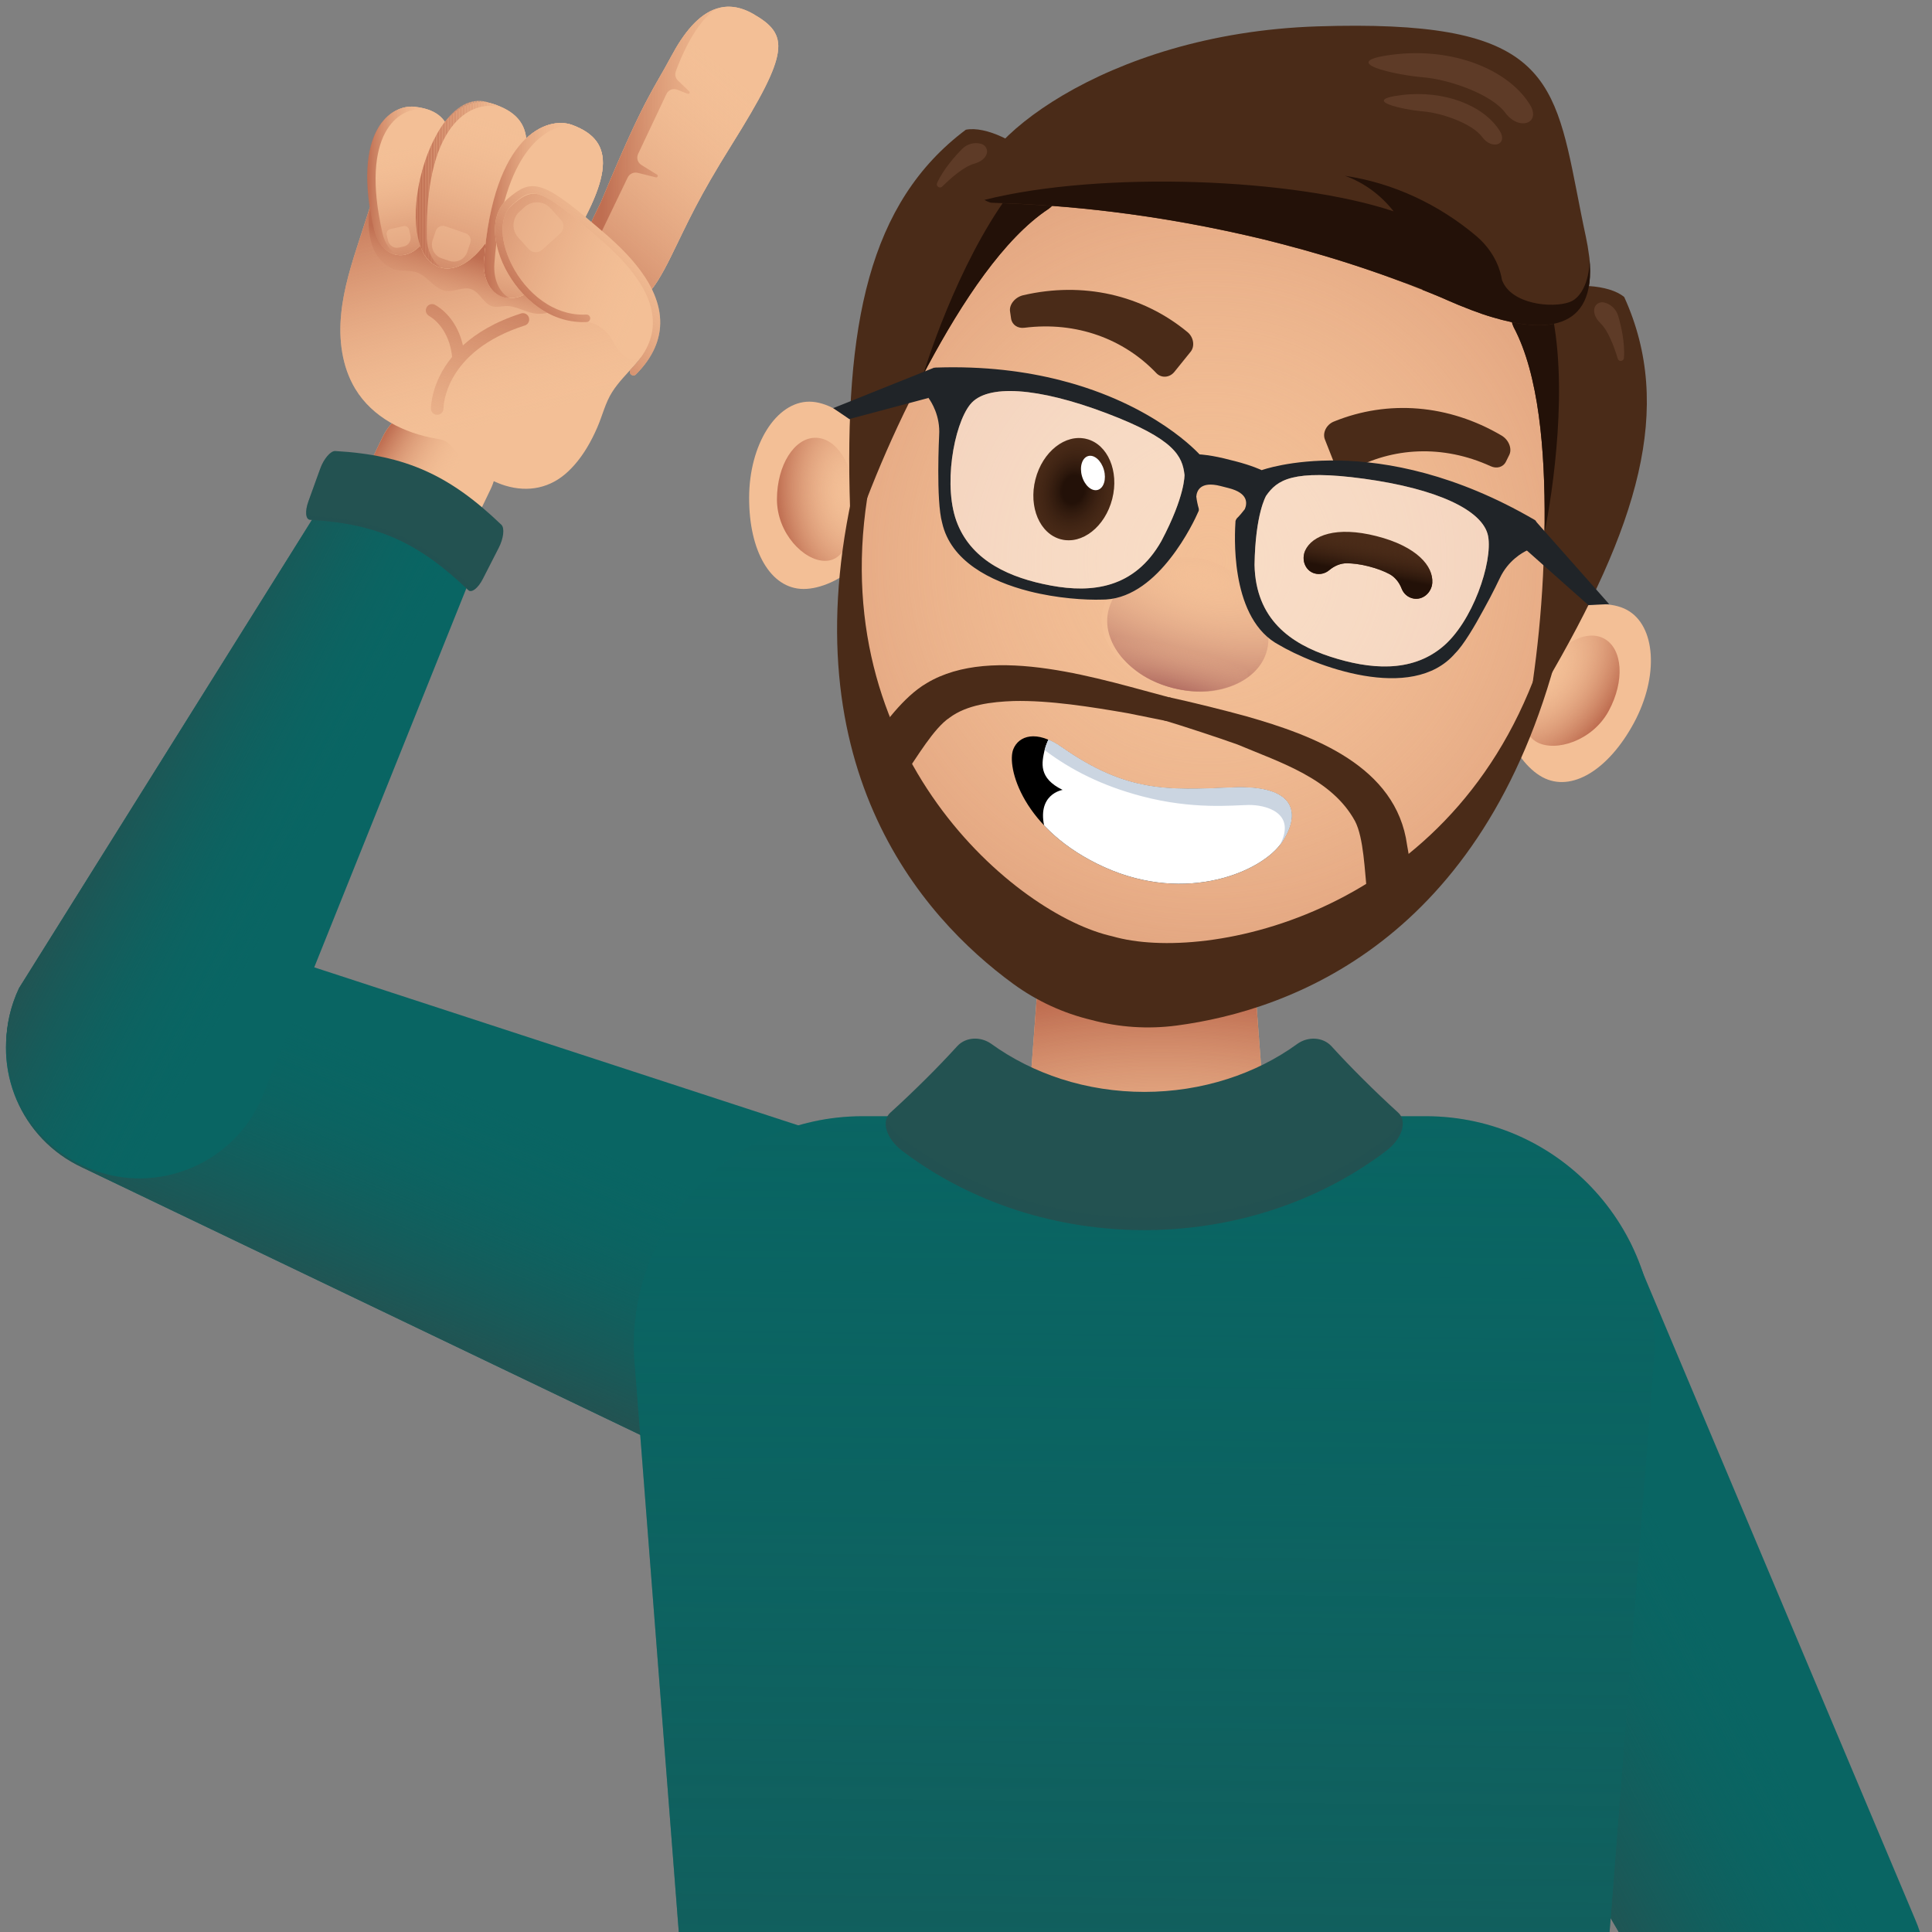 <?xml version="1.0" encoding="utf-8"?>
<!-- Generator: Adobe Illustrator 26.0.3, SVG Export Plug-In . SVG Version: 6.00 Build 0)  -->
<svg version="1.1" xmlns="http://www.w3.org/2000/svg" xmlns:xlink="http://www.w3.org/1999/xlink" x="0px" y="0px"
	 viewBox="0 0 200 200" style="enable-background:new 0 0 200 200;" xml:space="preserve">
<rect x="0" y="0" width="200" height="200" fill="#808080" stroke="none"/>
<style type="text/css">
	.st0{fill:#096563;}
	.st1{fill:url(#SVGID_1_);}
	.st2{fill:url(#SVGID_00000181072732260162185090000000112778118855041672_);}
	.st3{fill:#F3BF96;}
	.st4{fill:url(#SVGID_00000183967839049329685150000009623526841806906288_);}
	.st5{fill:url(#SVGID_00000003100509405411695890000010307392717039645315_);}
	.st6{fill:#235251;}
	.st7{opacity:0.25;fill:#235251;}
	.st8{fill:url(#SVGID_00000060718841505746318980000017039902532108923777_);}
	.st9{fill:url(#SVGID_00000087413042101489894310000015779008093938768314_);}
	.st10{fill:url(#SVGID_00000103228301794272260060000008127560894342305463_);}
	.st11{fill:url(#SVGID_00000116205351449924501610000014371084332622178465_);}
	.st12{fill:url(#SVGID_00000092435513262038273670000005284162459546422453_);}
	.st13{fill:url(#SVGID_00000169552125666343160320000012087999870643573921_);}
	.st14{fill:url(#SVGID_00000116224714884379442410000000412275458234790541_);}
	.st15{fill:#4A2B18;}
	.st16{fill:#231108;}
	.st17{fill:#5E3B27;}
	.st18{fill:#202428;}
	.st19{opacity:0.45;fill:#FFFFFF;}
	.st20{fill:url(#SVGID_00000034086764192862100680000015447799019363864238_);}
	.st21{fill:#FFFFFF;}
	.st22{fill:url(#SVGID_00000135665360857068622650000002933200947571370907_);}
	.st23{fill:url(#SVGID_00000149381247310605275740000005179185054852414344_);}
	.st24{fill:url(#SVGID_00000124158342802478664210000011915572863270440867_);}
	.st25{fill:none;stroke:#D7A783;stroke-width:0.239;stroke-miterlimit:10;}
	.st26{fill:url(#SVGID_00000080171445140099415500000001174462004608476345_);}
	.st27{fill:url(#SVGID_00000050632097384920033300000011243381550163355023_);}
	.st28{fill:url(#SVGID_00000085228200108100319200000005292292369597766051_);}
	.st29{fill:url(#SVGID_00000163045488887046350930000016029133507824224133_);}
	.st30{fill:url(#SVGID_00000048465517014079763050000010725870748964918913_);}
	.st31{fill:url(#SVGID_00000057123399511808646520000017944712593386048171_);}
	.st32{clip-path:url(#SVGID_00000166642089417058132340000004215234036386306450_);fill:#BF6E51;}
	.st33{clip-path:url(#SVGID_00000166642089417058132340000004215234036386306450_);fill:#C06F52;}
	.st34{clip-path:url(#SVGID_00000166642089417058132340000004215234036386306450_);fill:#C07053;}
	.st35{clip-path:url(#SVGID_00000166642089417058132340000004215234036386306450_);fill:#C17154;}
	.st36{clip-path:url(#SVGID_00000166642089417058132340000004215234036386306450_);fill:#C27254;}
	.st37{clip-path:url(#SVGID_00000166642089417058132340000004215234036386306450_);fill:#C27355;}
	.st38{clip-path:url(#SVGID_00000166642089417058132340000004215234036386306450_);fill:#C37456;}
	.st39{clip-path:url(#SVGID_00000166642089417058132340000004215234036386306450_);fill:#C47557;}
	.st40{clip-path:url(#SVGID_00000166642089417058132340000004215234036386306450_);fill:#C47658;}
	.st41{clip-path:url(#SVGID_00000166642089417058132340000004215234036386306450_);fill:#C57759;}
	.st42{clip-path:url(#SVGID_00000166642089417058132340000004215234036386306450_);fill:#C6785A;}
	.st43{clip-path:url(#SVGID_00000166642089417058132340000004215234036386306450_);fill:#C6795A;}
	.st44{clip-path:url(#SVGID_00000166642089417058132340000004215234036386306450_);fill:#C77A5B;}
	.st45{clip-path:url(#SVGID_00000166642089417058132340000004215234036386306450_);fill:#C77B5C;}
	.st46{clip-path:url(#SVGID_00000166642089417058132340000004215234036386306450_);fill:#C87C5D;}
	.st47{clip-path:url(#SVGID_00000166642089417058132340000004215234036386306450_);fill:#C97D5E;}
	.st48{clip-path:url(#SVGID_00000166642089417058132340000004215234036386306450_);fill:#C97E5F;}
	.st49{clip-path:url(#SVGID_00000166642089417058132340000004215234036386306450_);fill:#CA7F60;}
	.st50{clip-path:url(#SVGID_00000166642089417058132340000004215234036386306450_);fill:#CB8061;}
	.st51{clip-path:url(#SVGID_00000166642089417058132340000004215234036386306450_);fill:#CB8161;}
	.st52{clip-path:url(#SVGID_00000166642089417058132340000004215234036386306450_);fill:#CC8262;}
	.st53{clip-path:url(#SVGID_00000166642089417058132340000004215234036386306450_);fill:#CD8363;}
	.st54{clip-path:url(#SVGID_00000166642089417058132340000004215234036386306450_);fill:#CD8464;}
	.st55{clip-path:url(#SVGID_00000166642089417058132340000004215234036386306450_);fill:#CE8565;}
	.st56{clip-path:url(#SVGID_00000166642089417058132340000004215234036386306450_);fill:#CF8666;}
	.st57{clip-path:url(#SVGID_00000166642089417058132340000004215234036386306450_);fill:#CF8767;}
	.st58{clip-path:url(#SVGID_00000166642089417058132340000004215234036386306450_);fill:#D08867;}
	.st59{clip-path:url(#SVGID_00000166642089417058132340000004215234036386306450_);fill:#D18968;}
	.st60{clip-path:url(#SVGID_00000166642089417058132340000004215234036386306450_);fill:#D18A69;}
	.st61{clip-path:url(#SVGID_00000166642089417058132340000004215234036386306450_);fill:#D28B6A;}
	.st62{clip-path:url(#SVGID_00000166642089417058132340000004215234036386306450_);fill:#D38C6B;}
	.st63{clip-path:url(#SVGID_00000166642089417058132340000004215234036386306450_);fill:#D38D6C;}
	.st64{clip-path:url(#SVGID_00000166642089417058132340000004215234036386306450_);fill:#D48E6D;}
	.st65{clip-path:url(#SVGID_00000166642089417058132340000004215234036386306450_);fill:#D48F6D;}
	.st66{clip-path:url(#SVGID_00000166642089417058132340000004215234036386306450_);fill:#D5906E;}
	.st67{clip-path:url(#SVGID_00000166642089417058132340000004215234036386306450_);fill:#D6916F;}
	.st68{clip-path:url(#SVGID_00000166642089417058132340000004215234036386306450_);fill:#D69270;}
	.st69{clip-path:url(#SVGID_00000166642089417058132340000004215234036386306450_);fill:#D79371;}
	.st70{clip-path:url(#SVGID_00000166642089417058132340000004215234036386306450_);fill:#D89472;}
	.st71{clip-path:url(#SVGID_00000166642089417058132340000004215234036386306450_);fill:#D89573;}
	.st72{clip-path:url(#SVGID_00000166642089417058132340000004215234036386306450_);fill:#D99774;}
	.st73{clip-path:url(#SVGID_00000166642089417058132340000004215234036386306450_);fill:#DA9874;}
	.st74{clip-path:url(#SVGID_00000166642089417058132340000004215234036386306450_);fill:#DA9975;}
	.st75{clip-path:url(#SVGID_00000166642089417058132340000004215234036386306450_);fill:#DB9A76;}
	.st76{clip-path:url(#SVGID_00000166642089417058132340000004215234036386306450_);fill:#DC9B77;}
	.st77{clip-path:url(#SVGID_00000166642089417058132340000004215234036386306450_);fill:#DC9C78;}
	.st78{clip-path:url(#SVGID_00000166642089417058132340000004215234036386306450_);fill:#DD9D79;}
	.st79{clip-path:url(#SVGID_00000166642089417058132340000004215234036386306450_);fill:#DE9E7A;}
	.st80{clip-path:url(#SVGID_00000166642089417058132340000004215234036386306450_);fill:#DE9F7A;}
	.st81{clip-path:url(#SVGID_00000166642089417058132340000004215234036386306450_);fill:#DFA07B;}
	.st82{clip-path:url(#SVGID_00000166642089417058132340000004215234036386306450_);fill:#E0A17C;}
	.st83{clip-path:url(#SVGID_00000166642089417058132340000004215234036386306450_);fill:#E0A27D;}
	.st84{clip-path:url(#SVGID_00000166642089417058132340000004215234036386306450_);fill:#E1A37E;}
	.st85{clip-path:url(#SVGID_00000166642089417058132340000004215234036386306450_);fill:#E1A47F;}
	.st86{clip-path:url(#SVGID_00000166642089417058132340000004215234036386306450_);fill:#E2A580;}
	.st87{clip-path:url(#SVGID_00000166642089417058132340000004215234036386306450_);fill:#E3A680;}
	.st88{clip-path:url(#SVGID_00000166642089417058132340000004215234036386306450_);fill:#E3A781;}
	.st89{clip-path:url(#SVGID_00000166642089417058132340000004215234036386306450_);fill:#E4A882;}
	.st90{clip-path:url(#SVGID_00000166642089417058132340000004215234036386306450_);fill:#E5A983;}
	.st91{clip-path:url(#SVGID_00000166642089417058132340000004215234036386306450_);fill:#E5AA84;}
	.st92{clip-path:url(#SVGID_00000166642089417058132340000004215234036386306450_);fill:#E6AB85;}
	.st93{clip-path:url(#SVGID_00000166642089417058132340000004215234036386306450_);fill:#E7AC86;}
	.st94{clip-path:url(#SVGID_00000166642089417058132340000004215234036386306450_);fill:#E7AD86;}
	.st95{clip-path:url(#SVGID_00000166642089417058132340000004215234036386306450_);fill:#E8AE87;}
	.st96{clip-path:url(#SVGID_00000166642089417058132340000004215234036386306450_);fill:#E9AF88;}
	.st97{clip-path:url(#SVGID_00000166642089417058132340000004215234036386306450_);fill:#E9B089;}
	.st98{clip-path:url(#SVGID_00000166642089417058132340000004215234036386306450_);fill:#EAB18A;}
	.st99{clip-path:url(#SVGID_00000166642089417058132340000004215234036386306450_);fill:#EBB28B;}
	.st100{clip-path:url(#SVGID_00000166642089417058132340000004215234036386306450_);fill:#EBB38C;}
	.st101{clip-path:url(#SVGID_00000166642089417058132340000004215234036386306450_);fill:#ECB48D;}
	.st102{clip-path:url(#SVGID_00000166642089417058132340000004215234036386306450_);fill:#EDB58D;}
	.st103{clip-path:url(#SVGID_00000166642089417058132340000004215234036386306450_);fill:#EDB68E;}
	.st104{clip-path:url(#SVGID_00000166642089417058132340000004215234036386306450_);fill:#EEB78F;}
	.st105{clip-path:url(#SVGID_00000166642089417058132340000004215234036386306450_);fill:#EEB890;}
	.st106{clip-path:url(#SVGID_00000166642089417058132340000004215234036386306450_);fill:#EFB991;}
	.st107{clip-path:url(#SVGID_00000166642089417058132340000004215234036386306450_);fill:#F0BA92;}
	.st108{clip-path:url(#SVGID_00000166642089417058132340000004215234036386306450_);fill:#F0BB93;}
	.st109{clip-path:url(#SVGID_00000166642089417058132340000004215234036386306450_);fill:#F1BC93;}
	.st110{clip-path:url(#SVGID_00000166642089417058132340000004215234036386306450_);fill:#F2BD94;}
	.st111{clip-path:url(#SVGID_00000166642089417058132340000004215234036386306450_);fill:#F2BE95;}
	.st112{clip-path:url(#SVGID_00000166642089417058132340000004215234036386306450_);fill:#F3BF96;}
	.st113{fill:url(#SVGID_00000018921783836340671710000002675648110811028368_);}
	.st114{fill:url(#SVGID_00000088135246510824135780000016172039842615528325_);}
	.st115{opacity:0.5;fill:#F3BF96;}
	.st116{fill:url(#SVGID_00000103252508460069288530000015072906609901983894_);}
	.st117{fill:url(#SVGID_00000042001184467708056540000012160017498123742628_);}
	.st118{fill:none;}
	.st119{clip-path:url(#SVGID_00000132055721626329897360000017373345682428693926_);}
	.st120{fill:#CBD5E1;}
</style>
<g id="Skulder">
	<g>
		<path class="st0" d="M91.01,119.23L18.6,95.59c-7.1-2.4-14.8,1.38-17.24,8.47l0,0c-2.27,6.6,0.82,13.85,7.15,16.79l68.94,33.04
			L91.01,119.23z"/>
		
			<linearGradient id="SVGID_1_" gradientUnits="userSpaceOnUse" x1="472.448" y1="-398.033" x2="495.901" y2="-389.101" gradientTransform="matrix(-0.035 0.999 -0.999 -0.035 -335.048 -373.621)">
			<stop  offset="0" style="stop-color:#096563;stop-opacity:0"/>
			<stop  offset="1" style="stop-color:#225352"/>
		</linearGradient>
		<path class="st1" d="M91.01,119.23L18.6,95.59c-7.1-2.4-14.8,1.38-17.24,8.47l0,0c-2.27,6.6,0.82,13.85,7.15,16.79l68.94,33.04
			L91.01,119.23z"/>
	</g>
</g>
<g id="Layer_21">
	<g>
		<path class="st0" d="M168.69,128.49l29.57,70.21c2.98,6.87-0.15,14.86-7.01,17.88l0,0c-6.39,2.81-13.87,0.34-17.32-5.73
			l-38.64-65.97L168.69,128.49z"/>
		
			<linearGradient id="SVGID_00000109735300824151382160000011817369219538090389_" gradientUnits="userSpaceOnUse" x1="237.417" y1="-215.216" x2="260.87" y2="-206.285" gradientTransform="matrix(-0.993 0.117 0.117 0.993 440.313 358.251)">
			<stop  offset="0" style="stop-color:#096563;stop-opacity:0"/>
			<stop  offset="1" style="stop-color:#225352"/>
		</linearGradient>
		<path style="fill:url(#SVGID_00000109735300824151382160000011817369219538090389_);" d="M168.69,128.49l29.57,70.21
			c2.98,6.87-0.15,14.86-7.01,17.88l0,0c-6.39,2.81-13.87,0.34-17.32-5.73l-38.64-65.97L168.69,128.49z"/>
	</g>
</g>
<g id="Arm">
	<g>
		<path class="st3" d="M47.88,42.37L47.88,42.37c3.09,1.49,4.39,5.2,2.9,8.29l-2.43,5.05c-1.49,3.09-5.2,4.39-8.29,2.9l0,0
			c-3.09-1.49-4.39-5.2-2.9-8.29l2.43-5.05C41.08,42.18,44.79,40.88,47.88,42.37z"/>
		
			<linearGradient id="SVGID_00000000187783437696176330000015517858978216160644_" gradientUnits="userSpaceOnUse" x1="-433.175" y1="-543.863" x2="-422.536" y2="-538.946" gradientTransform="matrix(-0.994 -0.112 0.112 -0.994 -323.697 -537.08)">
			<stop  offset="0.057" style="stop-color:#F3BF96;stop-opacity:0"/>
			<stop  offset="0.228" style="stop-color:#E9B089;stop-opacity:0.244"/>
			<stop  offset="0.554" style="stop-color:#D08968;stop-opacity:0.712"/>
			<stop  offset="0.755" style="stop-color:#BF6E51"/>
		</linearGradient>
		<path style="fill:url(#SVGID_00000000187783437696176330000015517858978216160644_);" d="M47.88,42.37L47.88,42.37
			c3.09,1.49,4.39,5.2,2.9,8.29l-2.43,5.05c-1.49,3.09-5.2,4.39-8.29,2.9l0,0c-3.09-1.49-4.39-5.2-2.9-8.29l2.43-5.05
			C41.08,42.18,44.79,40.88,47.88,42.37z"/>
		<path class="st0" d="M33.85,51.33L1.97,102.29c-3.55,7.51,0.3,16.43,8.19,19.01l0,0c6.72,2.2,14.02-1.05,16.89-7.51l22.04-54.91
			L33.85,51.33z"/>
		
			<linearGradient id="SVGID_00000176725569669399578830000014928002569093723053_" gradientUnits="userSpaceOnUse" x1="-422.017" y1="-584.234" x2="-402.914" y2="-576.88" gradientTransform="matrix(-0.994 -0.112 0.112 -0.994 -323.697 -537.08)">
			<stop  offset="0" style="stop-color:#096563;stop-opacity:0"/>
			<stop  offset="1" style="stop-color:#225352"/>
		</linearGradient>
		<path style="fill:url(#SVGID_00000176725569669399578830000014928002569093723053_);" d="M33.85,51.33L1.97,102.29
			c-3.55,7.51,0.3,16.43,8.19,19.01l0,0c6.72,2.2,14.02-1.05,16.89-7.51l22.04-54.91L33.85,51.33z"/>
		<path class="st6" d="M34.71,46.69c7.35,0.42,11.88,2.54,17.19,7.63c0.36,0.34,0.23,1.43-0.28,2.41c-0.54,1.06-1.08,2.12-1.62,3.17
			c-0.51,0.99-1.18,1.51-1.52,1.19c-5.09-4.87-9.35-6.88-16.38-7.28c-0.47-0.03-0.55-0.88-0.17-1.92c0.4-1.12,0.81-2.23,1.21-3.35
			C33.51,47.49,34.22,46.66,34.71,46.69z"/>
		<path class="st7" d="M32.1,53.81c7.03,0.4,11.29,2.4,16.38,7.28c0.33,0.32,1-0.19,1.5-1.14c-0.46,0.69-0.98,1.02-1.26,0.75
			c-5.09-4.87-9.35-6.88-16.38-7.28c-0.47-0.03-0.55-0.88-0.17-1.92c0.4-1.12,0.81-2.23,1.21-3.35c0.08-0.22,0.18-0.43,0.28-0.63
			c-0.2,0.29-0.38,0.64-0.52,1.03c-0.4,1.12-0.81,2.23-1.21,3.35C31.55,52.93,31.63,53.78,32.1,53.81z"/>
	</g>
</g>
<g id="Hals">
	<path class="st3" d="M119.37,133.7h-1.41c-6.98,0-12.48-5.94-11.96-12.89l0.53-6.99l1.3-17.26h21.68l1.3,17.26l0.53,6.99
		C131.85,127.76,126.35,133.7,119.37,133.7z"/>
	
		<radialGradient id="SVGID_00000064341337853936510510000004506553756221064088_" cx="120.282" cy="130.108" r="47.39" gradientTransform="matrix(1 0 0 0.566 0 56.417)" gradientUnits="userSpaceOnUse">
		<stop  offset="0" style="stop-color:#F3BF96;stop-opacity:0"/>
		<stop  offset="0.244" style="stop-color:#E9B089;stop-opacity:0.244"/>
		<stop  offset="0.712" style="stop-color:#D08968;stop-opacity:0.712"/>
		<stop  offset="1" style="stop-color:#BF6E51"/>
	</radialGradient>
	<path style="fill:url(#SVGID_00000064341337853936510510000004506553756221064088_);" d="M119.37,133.7h-1.41
		c-6.98,0-12.48-5.94-11.96-12.89l0.53-6.99l1.3-17.26h21.68l1.3,17.26l0.53,6.99C131.85,127.76,126.35,133.7,119.37,133.7z"/>
</g>
<g id="Genser">
	<g>
		<path class="st0" d="M171.15,141.64l-8.47,109.17c-0.6,5.86-5.53,10.31-11.41,10.31H85.63c-5.89,0-10.82-4.45-11.42-10.31
			l-8.47-109.17c-1.43-13.96,9.53-26.09,23.56-26.09h20.51c5.56,1.79,11.7,1.79,17.26,0h20.52
			C161.63,115.55,172.58,127.68,171.15,141.64z"/>
		
			<linearGradient id="SVGID_00000002349553353992244030000017008460900895679128_" gradientUnits="userSpaceOnUse" x1="118.923" y1="88.598" x2="117.086" y2="284.405">
			<stop  offset="0" style="stop-color:#096563;stop-opacity:0"/>
			<stop  offset="1" style="stop-color:#225352"/>
		</linearGradient>
		<path style="fill:url(#SVGID_00000002349553353992244030000017008460900895679128_);" d="M171.15,141.64l-8.47,109.17
			c-0.6,5.86-5.53,10.31-11.41,10.31H85.63c-5.89,0-10.82-4.45-11.42-10.31l-8.47-109.17c-1.43-13.96,9.53-26.09,23.56-26.09h20.51
			c5.56,1.79,11.7,1.79,17.26,0h20.52C161.63,115.55,172.58,127.68,171.15,141.64z"/>
		<path class="st6" d="M143.45,119.17c-14.41,10.89-35.59,10.89-50,0c-1.75-1.29-2.24-3.16-1.27-4c1.25-1.13,2.47-2.3,3.67-3.49
			c1.12-1.11,2.21-2.25,3.27-3.41c0.88-0.93,2.38-0.99,3.47-0.23c2.21,1.6,4.66,2.81,7.24,3.65c5.56,1.79,11.7,1.79,17.26,0
			c2.58-0.83,5.03-2.04,7.24-3.65c1.09-0.76,2.59-0.69,3.47,0.23c1.06,1.16,2.15,2.3,3.27,3.41c1.19,1.19,2.41,2.35,3.66,3.49
			C145.69,116.01,145.2,117.88,143.45,119.17z"/>
		<path class="st7" d="M143.45,117.88c-14.41,10.89-35.59,10.89-50,0c-0.87-0.64-1.43-1.43-1.65-2.16
			c-0.37,0.95,0.22,2.39,1.65,3.45c14.41,10.89,35.59,10.89,50,0c1.43-1.06,2.02-2.5,1.65-3.45
			C144.88,116.45,144.32,117.24,143.45,117.88z"/>
	</g>
</g>
<g id="Ear_L">
	<g>
		<path class="st3" d="M77.55,51.51c-0.02,5.5,2.2,9.45,5.63,9.46c3.43,0.01,8.71-3.77,8.72-9.27c0.02-5.5-4.68-10.11-8.11-10.12
			C80.36,41.57,77.56,46.01,77.55,51.51z"/>
		<path class="st3" d="M80.43,51.67c-0.01,3.52,2.77,6.38,4.97,6.39c2.2,0.01,2.97-2.84,2.99-6.36s-1.76-6.38-3.96-6.38
			C82.23,45.3,80.44,48.15,80.43,51.67z"/>
		
			<radialGradient id="SVGID_00000081643779000780286330000015011737773478734255_" cx="-299.309" cy="38.03" r="7.564" gradientTransform="matrix(-0.997 0.078 0.122 1.566 -215.101 14.792)" gradientUnits="userSpaceOnUse">
			<stop  offset="0" style="stop-color:#F3BF96;stop-opacity:0"/>
			<stop  offset="1" style="stop-color:#BF6E51"/>
		</radialGradient>
		<path style="fill:url(#SVGID_00000081643779000780286330000015011737773478734255_);" d="M80.43,51.67
			c-0.01,3.52,2.77,6.38,4.97,6.39c2.2,0.01,2.97-2.84,2.99-6.36s-1.76-6.38-3.96-6.38C82.23,45.3,80.44,48.15,80.43,51.67z"/>
	</g>
</g>
<g id="Ear_R">
	<path class="st3" d="M169.14,74.84c-2.61,4.83-6.45,7.24-9.47,5.61c-3.02-1.63-5.84-7.48-3.23-12.31
		c2.61-4.83,8.95-6.64,11.97-5.01C171.42,64.76,171.75,70,169.14,74.84z"/>
	<path class="st3" d="M166.53,73.6c-1.67,3.09-5.49,4.28-7.42,3.23s-1.25-3.92,0.42-7.01c1.67-3.09,4.6-4.76,6.53-3.71
		S168.21,70.5,166.53,73.6z"/>
	
		<radialGradient id="SVGID_00000120557887364994288330000005437502123266263988_" cx="328.918" cy="38.03" r="7.564" gradientTransform="matrix(0.838 0.545 -0.856 1.317 -82.942 -159.942)" gradientUnits="userSpaceOnUse">
		<stop  offset="0" style="stop-color:#F3BF96;stop-opacity:0"/>
		<stop  offset="1" style="stop-color:#BF6E51"/>
	</radialGradient>
	<path style="fill:url(#SVGID_00000120557887364994288330000005437502123266263988_);" d="M166.53,73.6
		c-1.67,3.09-5.49,4.28-7.42,3.23s-1.25-3.92,0.42-7.01c1.67-3.09,4.6-4.76,6.53-3.71S168.21,70.5,166.53,73.6z"/>
</g>
<g id="Hode">
	<path class="st3" d="M158.81,69.89c-0.09,0.37-0.19,0.73-0.3,1.09c-8.76,24.24-28.28,30.27-43.75,26.33
		c-10.28-2.62-30.53-19.91-24.79-47.87c0.02-0.08,0.02-0.17,0.01-0.24c3.07-11.11,6.85-18.58,11.19-23.45
		c9.06-10.17,20.58-8.96,33.28-5.73C153.67,24.92,167.52,35.71,158.81,69.89z"/>
	
		<radialGradient id="SVGID_00000181082799668586258050000004401086705486637197_" cx="125.221" cy="58.071" r="73.926" gradientUnits="userSpaceOnUse">
		<stop  offset="0" style="stop-color:#F3BF96;stop-opacity:0"/>
		<stop  offset="1" style="stop-color:#BF6E51"/>
	</radialGradient>
	<path style="fill:url(#SVGID_00000181082799668586258050000004401086705486637197_);" d="M158.81,69.89
		c-0.09,0.37-0.19,0.73-0.3,1.09c-8.76,24.24-28.28,30.27-43.75,26.33c-10.28-2.62-30.53-19.91-24.79-47.87
		c0.02-0.08,0.02-0.17,0.01-0.24c3.07-11.11,6.85-18.58,11.19-23.45c9.06-10.17,20.58-8.96,33.28-5.73
		C153.67,24.92,167.52,35.71,158.81,69.89z"/>
</g>
<g id="Nese">
	<path class="st3" d="M130.58,67.17c-0.84,3.31-5.2,5.06-9.73,3.91c-4.53-1.15-7.52-4.78-6.67-8.09c0.84-3.31,5.52-6.33,10.05-5.18
		C128.76,58.96,131.43,63.85,130.58,67.17z"/>
	<g>
		
			<radialGradient id="SVGID_00000140694249570773054590000005012361930990049935_" cx="291.852" cy="37.495" r="30.736" gradientTransform="matrix(0.969 0.247 -0.112 0.44 -154.192 -28.717)" gradientUnits="userSpaceOnUse">
			<stop  offset="0" style="stop-color:#F3BF96;stop-opacity:0"/>
			<stop  offset="1" style="stop-color:#9D5351"/>
		</radialGradient>
		<path style="fill:url(#SVGID_00000140694249570773054590000005012361930990049935_);" d="M131.16,67.31
			c-0.84,3.31-5.2,5.06-9.73,3.91c-4.53-1.15-7.52-4.78-6.67-8.09c0.84-3.31,5.52-6.33,10.05-5.18C129.34,59.11,132,64,131.16,67.31
			z"/>
		
			<radialGradient id="SVGID_00000040544680967245473880000005773879188797620653_" cx="292.062" cy="258.452" r="18.5" gradientTransform="matrix(0.969 0.247 -0.076 0.298 -142.034 -76.451)" gradientUnits="userSpaceOnUse">
			<stop  offset="0" style="stop-color:#9D5351"/>
			<stop  offset="1" style="stop-color:#F3BF96;stop-opacity:0"/>
		</radialGradient>
		<path style="fill:url(#SVGID_00000040544680967245473880000005773879188797620653_);" d="M129.13,70.16
			c-1.66,1.17-4.21,1.95-7.7,1.07c-3.29-0.84-5.05-2.55-6.25-4.62c0.4-1.57,4.21-1.95,7.7-1.07
			C126.36,66.43,129.53,68.59,129.13,70.16z"/>
	</g>
</g>
<g id="Skjegg">
	<path class="st15" d="M161.35,66.84l-0.01-0.03c-0.19-0.68-1.15-0.69-1.35-0.01c-8.32,27.3-34.17,32.85-44.37,30.25
		c-0.15-0.04-0.3-0.08-0.45-0.12l0,0l0,0l0,0l0,0c-0.15-0.04-0.3-0.07-0.45-0.11c-10.2-2.6-30.25-19.84-24.49-47.79
		c0.14-0.69-0.7-1.14-1.2-0.64l-0.02,0.02c-0.09,0.09-0.15,0.2-0.18,0.32c-7.64,30.27,6.56,46.18,16.06,53.12
		c2.44,1.78,5.19,3.04,8.07,3.73c2.86,0.77,5.88,0.98,8.87,0.58c11.67-1.55,31.74-8.72,39.51-38.96
		C161.39,67.09,161.39,66.96,161.35,66.84z"/>
	<g>
		<g>
			<path class="st15" d="M141.51,92.27c-0.24-2-0.33-5.54-1.24-7.27c-2.41-4.41-7.72-6.06-12.17-7.93
				c-1.89-0.68-5.74-1.95-7.67-2.52c0,0,0.6-2.37,0.6-2.37c2.02,0.43,6.03,1.42,8.02,1.98c6.89,1.96,15.5,5.14,16.61,13.32
				c0,0,0.71,4.05,0.71,4.05S141.51,92.27,141.51,92.27L141.51,92.27z"/>
		</g>
		<g>
			<path class="st15" d="M89.81,77.13c1.76-2.14,3.62-4.94,6.12-6.41c6.88-4.13,18.14-0.35,25.38,1.54c0,0-0.6,2.37-0.6,2.37
				l-3.97-0.8c-3.75-0.65-8.1-1.35-11.82-1.26c-2.25,0.08-4.83,0.38-6.63,1.73c-1.62,1.07-3.41,4.16-4.57,5.79
				C93.72,80.1,89.81,77.13,89.81,77.13L89.81,77.13z"/>
		</g>
	</g>
</g>
<g id="Bryn">
	<path class="st15" d="M154.31,48.26c-4.95-2.26-10.18-1.96-14.44,0.41c-0.63,0.35-1.43,0.07-1.73-0.67
		c-0.33-0.83-0.66-1.66-0.98-2.49c-0.28-0.68,0.13-1.55,0.92-1.87c5.62-2.29,11.89-1.77,17.35,1.44c0.77,0.45,1.12,1.38,0.81,2.01
		c-0.11,0.23-0.22,0.46-0.34,0.69C155.61,48.37,154.93,48.55,154.31,48.26z"/>
</g>
<g id="Bryn_copy">
	<path class="st15" d="M106.05,33.93c5.4-0.68,10.3,1.17,13.66,4.7c0.5,0.52,1.34,0.49,1.85-0.12c0.56-0.69,1.12-1.39,1.68-2.08
		c0.47-0.56,0.34-1.52-0.32-2.06c-4.68-3.86-10.82-5.24-16.99-3.81c-0.87,0.2-1.48,0.99-1.37,1.68c0.04,0.25,0.08,0.51,0.11,0.76
		C104.78,33.64,105.37,34.02,106.05,33.93z"/>
</g>
<g id="Sideburn">
	<g>
		<g>
			<path class="st15" d="M159.88,70.98c-0.38,0.6-1.31,0.25-1.2-0.45c0.47-3.34,0.84-6.8,1.05-10.91c0.07-1.4,0.12-2.88,0.15-4.45
				l0,0c0.01-0.34,0.01-0.69,0.02-1.04c0.05-7.53-0.6-15.36-3.2-20.25c-0.42-0.86-0.26-1.59,0.27-2.2c0.47-0.47,1.12-0.87,1.86-1.19
				c0.32-0.13,0.65-0.25,1-0.36c2.9-0.87,6.71-0.72,8.31,0.62C173.35,42.21,169.55,54.53,159.88,70.98z"/>
		</g>
		<path class="st16" d="M159.88,55.17c0.01-0.34,0.01-0.69,0.02-1.04c0.05-7.53-0.6-15.36-3.2-20.25c-0.42-0.86-0.26-1.59,0.27-2.2
			c0.47-0.47,1.12-0.87,1.86-1.19c0.32-0.13,0.65-0.25,1-0.36l0.62,1.38C162.48,39.57,160.71,51.13,159.88,55.17z"/>
		<path class="st17" d="M166.04,31.31c0.01,0,0.03,0.01,0.04,0.01c0.7,0.17,1.24,0.71,1.44,1.4c0.28,0.96,0.71,2.74,0.59,4.33
			c-0.03,0.37-0.54,0.43-0.64,0.08c-0.36-1.2-0.98-2.88-1.77-3.65c-0.58-0.56-0.71-1.07-0.67-1.45
			C165.08,31.53,165.56,31.2,166.04,31.31z"/>
	</g>
</g>
<g id="Sideburn_copy">
	<g>
		<g>
			<path class="st15" d="M88,52.68c0.05,0.71,1.03,0.85,1.27,0.18c1.19-3.16,2.52-6.37,4.3-10.08c0.61-1.26,1.27-2.58,1.99-3.98l0,0
				c0.16-0.3,0.32-0.61,0.48-0.92c3.56-6.64,7.88-13.2,12.5-16.25c0.78-0.55,0.99-1.27,0.82-2.05c-0.19-0.64-0.56-1.3-1.07-1.93
				c-0.21-0.27-0.45-0.53-0.71-0.79c-2.13-2.16-5.55-3.84-7.6-3.43C89.93,20.97,87.38,33.61,88,52.68z"/>
		</g>
		<path class="st16" d="M95.57,38.79c0.16-0.3,0.32-0.61,0.48-0.92c3.56-6.64,7.88-13.2,12.5-16.25c0.78-0.55,0.99-1.27,0.82-2.05
			c-0.19-0.64-0.56-1.3-1.07-1.93c-0.21-0.27-0.45-0.53-0.71-0.79l-1.21,0.91C100.75,23.85,96.77,34.84,95.57,38.79z"/>
		<path class="st17" d="M101.57,14.89c-0.01,0-0.03-0.01-0.04-0.01c-0.69-0.18-1.43,0.03-1.93,0.54c-0.7,0.71-1.93,2.07-2.59,3.52
			c-0.15,0.33,0.27,0.63,0.53,0.37c0.89-0.88,2.23-2.06,3.3-2.36c0.78-0.22,1.13-0.6,1.28-0.96
			C102.31,15.54,102.04,15.02,101.57,14.89z"/>
	</g>
</g>
<g id="Hår_Front">
	<path class="st15" d="M154.57,32.86c-0.8-0.23-1.57-0.5-2.27-0.77c0,0,0,0,0,0c0,0,0,0,0,0c-1.83-0.69-3.25-1.38-3.68-1.53
		c-0.46-0.19-0.92-0.38-1.39-0.56c-0.91-0.36-1.81-0.71-2.71-1.04c-0.01,0-0.01,0-0.02-0.01c-0.88-0.32-1.75-0.64-2.62-0.93
		c-3.15-1.08-6.23-1.99-9.21-2.76c-1.21-0.32-2.39-0.61-3.55-0.87c-2.93-0.67-5.72-1.21-8.32-1.64c-5.31-0.88-9.81-1.3-13.01-1.51
		c-3.19-0.21-5.09-0.22-5.23-0.25c-0.25-0.07-0.47-0.17-0.66-0.29c-0.39-0.26-0.63-0.61-0.72-1.04c-0.92-4.27,12.76-16.2,35.2-16.93
		c23.02-0.74,24.43,4.75,26.84,17.08c0.29,1.47,0.59,3.05,0.95,4.71c0.14,0.67,0.25,1.29,0.32,1.87c0,0.02,0,0.04,0.01,0.06
		c0.01,0.07,0.02,0.14,0.03,0.22C165.35,34.6,159.44,34.31,154.57,32.86z"/>
	<path class="st16" d="M154.57,32.86c-0.8-0.23-1.57-0.5-2.27-0.77c0,0,0,0,0,0c0,0,0,0,0,0c-1.83-0.69-3.25-1.38-3.68-1.53
		c-0.46-0.19-0.92-0.38-1.39-0.56l0.07-0.04c-0.88-0.34-1.8-0.68-2.77-1.01c-0.01,0-0.01,0-0.02-0.01
		c-0.88-0.32-1.75-0.64-2.62-0.93c-3.15-1.08-6.23-1.99-9.21-2.76c-1.21-0.32-2.39-0.61-3.55-0.87c-2.93-0.67-5.72-1.21-8.32-1.64
		c-5.31-0.88-9.81-1.3-13.01-1.51c-3.19-0.21-5.09-0.22-5.23-0.25c-0.25-0.07-0.47-0.17-0.66-0.29c12.24-3.06,32.16-2.23,42.36,1.19
		c-1.36-1.73-3.11-3-5.05-3.68c4.99,0.73,9.72,2.96,13.59,6.22c1.16,0.98,2.05,2.26,2.48,3.71c0.08,0.28,0.15,0.58,0.2,0.87l0,0
		c0.96,2.53,5.19,2.91,6.97,2.28c1.68-0.6,2.18-3.27,2.07-4.62C165.35,34.6,159.44,34.31,154.57,32.86z"/>
	<path class="st17" d="M158.37,10.82c-2.29-3.68-8.03-5.93-14.15-5.17c-6.12,0.76,0.34,2.13,3.08,2.35
		c2.74,0.22,7.11,1.76,8.53,3.68C157.26,13.6,159.58,12.76,158.37,10.82z"/>
	<path class="st17" d="M155.26,13.56c-1.65-2.65-5.77-4.26-10.17-3.72s0.25,1.53,2.21,1.69s5.11,1.26,6.13,2.65
		S156.13,14.96,155.26,13.56z"/>
</g>
<g id="Brille_A">
	<g>
		<path class="st18" d="M159.05,54.29c0.05-0.18-0.03-0.4-0.2-0.48c-16.33-9.51-28.24-5.14-28.24-5.14
			c-0.03-0.01-0.96-0.47-2.79-0.94l-0.37-0.09c-2.08-0.56-3.24-0.6-3.27-0.6c-0.03-0.01-4.55-5.17-14.42-7.68
			c-3.55-0.91-7.84-1.48-12.84-1.31c-0.19-0.02-0.36,0.14-0.41,0.32c-0.16,0.51-0.53,1.69-0.49,2.58c0.01,0.1,0.05,0.21,0.1,0.25
			c0.29,0.4,1.23,1.85,1.1,3.87c0,0-0.34,6.73,0.31,9.05c0.89,3.95,4.95,6.05,9.02,7.09c2.88,0.73,5.8,0.92,7.58,0.86
			c0.13,0,0.23-0.01,0.36-0.01c2.78-0.17,5.06-2.2,6.67-4.27c1.64-2.09,2.66-4.28,2.9-4.84c0.05-0.08,0.05-0.18,0.04-0.28
			c-0.12-0.42-0.21-0.84-0.26-1.27c0.05-0.58,0.41-1.62,2.5-1.09l0.86,0.22c2.08,0.53,1.9,1.62,1.66,2.18
			c-0.25,0.33-0.52,0.65-0.83,0.96c-0.05,0.08-0.11,0.17-0.13,0.26c-0.08,1.22-0.62,9.6,4.07,12.58c0.11,0.06,0.2,0.12,0.31,0.18
			c3.71,2.22,13.87,6.14,18.35,0.95c0.87-0.86,2.02-2.81,2.95-4.53c0.97-1.74,1.68-3.26,1.68-3.26c0.86-1.84,2.37-2.66,2.82-2.87
			c0.07-0.01,0.15-0.09,0.21-0.17C158.67,56.03,158.94,54.82,159.05,54.29z M120.22,56.02c-2.78,4.9-7.18,5.38-11.41,4.6
			c-4.24-0.78-8.1-2.52-9.67-6.34c-1.58-3.79-0.41-10.31,1.3-12.42c1.72-2.14,7.04-1.76,14.09,0.91c7.08,2.68,7.87,4.45,8.09,6.4
			C122.61,49.16,122.72,51.3,120.22,56.02z M149.25,67.03c-3.21,2.61-7.43,2.28-11.53,0.95c-4.1-1.34-7.73-3.86-7.85-9.5
			c0.08-5.33,1.2-7.16,1.2-7.16c1.13-1.61,2.67-2.78,10.14-1.76c7.5,1.03,12.32,3.24,12.84,5.94
			C154.54,58.17,152.45,64.45,149.25,67.03z"/>
		<path class="st19" d="M149.25,67.03c-3.21,2.61-7.43,2.28-11.53,0.95c-4.1-1.34-7.73-3.86-7.85-9.5c0.08-5.33,1.2-7.16,1.2-7.16
			c1.13-1.61,2.67-2.78,10.14-1.76c7.5,1.03,12.32,3.24,12.84,5.94C154.54,58.17,152.45,64.45,149.25,67.03z"/>
		<path class="st19" d="M120.22,56.02c-2.78,4.9-7.18,5.38-11.41,4.6c-4.24-0.78-8.1-2.52-9.67-6.34
			c-1.58-3.79-0.41-10.31,1.3-12.42c1.72-2.14,7.04-1.76,14.09,0.91c7.08,2.68,7.87,4.45,8.09,6.4
			C122.61,49.16,122.72,51.3,120.22,56.02z"/>
	</g>
	<polyline class="st18" points="158.04,56.97 164.43,62.64 166.58,62.54 159,53.98 	"/>
	<polyline class="st18" points="96.1,41.2 87.92,43.38 86.25,42.25 96.75,38.04 	"/>
</g>
<g id="Eye_1">
	<g>
		
			<ellipse transform="matrix(0.247 -0.969 0.969 0.247 34.659 145.84)" class="st15" cx="111.15" cy="50.62" rx="5.36" ry="4.1"/>
		
			<radialGradient id="SVGID_00000004523654381931572040000014032575128760637860_" cx="276.715" cy="31.887" r="4.769" gradientTransform="matrix(0.969 0.247 -0.323 1.266 -146.722 -58.047)" gradientUnits="userSpaceOnUse">
			<stop  offset="0.233" style="stop-color:#231108"/>
			<stop  offset="1" style="stop-color:#4A2B18;stop-opacity:0"/>
		</radialGradient>
		<path style="fill:url(#SVGID_00000004523654381931572040000014032575128760637860_);" d="M115.12,51.63
			c-0.73,2.87-3.1,4.74-5.29,4.18c-2.19-0.56-3.38-3.34-2.65-6.2c0.73-2.87,3.1-4.74,5.29-4.18
			C114.66,45.99,115.85,48.77,115.12,51.63z"/>
		
			<ellipse transform="matrix(0.963 -0.271 0.271 0.963 -9.036 32.453)" class="st21" cx="113.09" cy="48.97" rx="1.18" ry="1.82"/>
	</g>
</g>
<g id="Eye_2">
	<g>
		<path class="st15" d="M146.27,61.95c-0.55-0.12-0.97-0.51-1.16-0.99c-0.25-0.65-0.68-1.22-1.29-1.54
			c-0.53-0.28-1.23-0.56-2.13-0.79c-0.89-0.23-1.65-0.31-2.24-0.32c-0.69-0.01-1.34,0.28-1.87,0.73c-0.4,0.33-0.95,0.47-1.49,0.32
			c-0.99-0.28-1.4-1.44-0.97-2.38c0.72-1.55,3.18-2.55,7.38-1.48c4.2,1.07,5.88,3.12,5.77,4.83
			C148.2,61.35,147.28,62.17,146.27,61.95z M145.05,59.97C145.05,59.97,145.05,59.97,145.05,59.97
			C145.05,59.97,145.05,59.97,145.05,59.97z"/>
	</g>
	<g>
		
			<linearGradient id="SVGID_00000132782600865471681800000012976803101113751997_" gradientUnits="userSpaceOnUse" x1="308.317" y1="32.868" x2="308.098" y2="29.541" gradientTransform="matrix(0.969 0.247 -0.247 0.969 -149.135 -48.573)">
			<stop  offset="0" style="stop-color:#231108"/>
			<stop  offset="1" style="stop-color:#4A2B18;stop-opacity:0"/>
		</linearGradient>
		<path style="fill:url(#SVGID_00000132782600865471681800000012976803101113751997_);" d="M146.27,61.95
			c-0.55-0.12-0.97-0.51-1.16-0.99c-0.25-0.65-0.68-1.22-1.29-1.54c-0.53-0.28-1.23-0.56-2.13-0.79c-0.89-0.23-1.65-0.31-2.24-0.32
			c-0.69-0.01-1.34,0.28-1.87,0.73c-0.4,0.33-0.95,0.47-1.49,0.32c-0.99-0.28-1.4-1.44-0.97-2.38c0.72-1.55,3.18-2.55,7.38-1.48
			c4.2,1.07,5.88,3.12,5.77,4.83C148.2,61.35,147.28,62.17,146.27,61.95z M145.05,59.97C145.05,59.97,145.05,59.97,145.05,59.97
			C145.05,59.97,145.05,59.97,145.05,59.97z"/>
	</g>
</g>
<g id="Hender">
	<path class="st3" d="M75.77,14.94c-3.54,5.66-4.46,7.85-6.3,11.59c-3.87,7.86-3.98,2.82-5.97,1.38c-1.28-0.93-2.43-2.64-2.38-4.19
		c0.01-0.2,0.03-0.39,0.08-0.58c0.04-0.17,0.1-0.34,0.18-0.5l0.86-1.77C66.76,9.97,67.58,9.42,69.5,5.81
		c1.22-2.29,2.76-4.31,4.69-4.92c1.12-0.36,2.37-0.25,3.76,0.54C81.74,3.6,81.75,5.37,75.77,14.94z"/>
	<path class="st3" d="M75.77,14.94c-3.54,5.66-4.46,7.85-6.3,11.59c-3.87,7.86-3.98,2.82-5.97,1.38c-1.28-0.93-2.43-2.64-2.38-4.19
		c0.01-0.2,0.03-0.39,0.08-0.58c0.04-0.17,0.1-0.34,0.18-0.5l0.86-1.77C66.76,9.97,67.58,9.42,69.5,5.81
		c1.22-2.29,2.76-4.31,4.69-4.92c1.12-0.36,2.37-0.25,3.76,0.54C81.74,3.6,81.75,5.37,75.77,14.94z"/>
	
		<linearGradient id="SVGID_00000147193187313156611560000003764376090534310812_" gradientUnits="userSpaceOnUse" x1="56.294" y1="32.118" x2="76.342" y2="8.187">
		<stop  offset="0" style="stop-color:#BF6E51"/>
		<stop  offset="1" style="stop-color:#F3BF96;stop-opacity:0"/>
	</linearGradient>
	<path style="fill:url(#SVGID_00000147193187313156611560000003764376090534310812_);" d="M75.77,14.94
		c-3.54,5.66-4.46,7.85-6.3,11.59c-3.87,7.86-3.98,2.82-5.97,1.38c-1.28-0.93-2.43-2.64-2.38-4.19c0.01-0.2,0.03-0.39,0.08-0.58
		c0.04-0.17,0.1-0.34,0.18-0.5l0.86-1.77C66.76,9.97,67.58,9.42,69.5,5.81c1.22-2.29,2.76-4.31,4.69-4.92
		c1.12-0.36,2.37-0.25,3.76,0.54C81.74,3.6,81.75,5.37,75.77,14.94z"/>
	
		<linearGradient id="SVGID_00000163772910103811614820000012403000689286026884_" gradientUnits="userSpaceOnUse" x1="62.299" y1="12.577" x2="79.253" y2="12.577">
		<stop  offset="0" style="stop-color:#BF6E51"/>
		<stop  offset="0.959" style="stop-color:#F3BF96;stop-opacity:0"/>
	</linearGradient>
	<path style="fill:url(#SVGID_00000163772910103811614820000012403000689286026884_);" d="M68.99,9.73l-2.93,6.2
		c-0.2,0.42-0.05,0.91,0.34,1.15l1.62,1c0.15,0.09,0.05,0.32-0.12,0.28l-1.89-0.47c-0.41-0.1-0.84,0.1-1.03,0.48l-2.84,5.9
		l-1.03-0.55c0.01-0.2,0.03-0.39,0.08-0.58c0.04-0.17,0.1-0.34,0.18-0.5l0.86-1.77C66.76,9.97,67.58,9.42,69.5,5.81
		c1.22-2.29,2.76-4.31,4.69-4.92c-2.18,1.35-3.71,5.06-4.23,6.49c-0.12,0.34-0.04,0.72,0.23,0.97l1.16,1.1
		c0.12,0.12,0,0.32-0.16,0.26l-1.05-0.41C69.69,9.1,69.19,9.3,68.99,9.73z"/>
	<path class="st25" d="M45.48,28.12"/>
	<path class="st3" d="M40.01,18.28c-0.94,0.84-1.37,2.1-1.76,3.3c-0.33,1.04-0.67,2.08-1.01,3.12c-0.83,2.55-1.66,5.12-1.92,7.78
		c-0.27,2.66,0.07,5.46,1.45,7.76c1.8,2.99,5.07,4.6,8.39,5.17c0.3,0.05,0.6,0.1,0.88,0.22c0.45,0.22,0.76,0.63,1.08,1.01
		c1.35,1.61,3.13,3,5.18,3.63c2.4,0.73,4.71,0.25,6.53-1.48c0.21-0.2,0.41-0.41,0.61-0.63c1.02-1.15,1.78-2.51,2.39-3.91
		c0.53-1.21,0.83-2.56,1.55-3.68c1.31-2.07,3.66-3.56,4.25-6.05c0.32-1.36,0.02-2.81-0.5-4.11c-0.82-2.07-2.17-3.92-3.89-5.33
		c-1.62-1.33-2.89-3.05-4.65-4.24c-1.28-0.86-2.75-1.23-4.26-1.45c-1.87-0.28-3.84-0.45-5.43-1.48c-0.63-0.41-1.19-0.94-1.88-1.25
		c-1.41-0.61-3.04-0.11-4.49,0.38C41.63,17.32,40.71,17.65,40.01,18.28z"/>
	
		<linearGradient id="SVGID_00000098196845425410576070000011189921880540357771_" gradientUnits="userSpaceOnUse" x1="47.269" y1="17.807" x2="53.808" y2="43.174">
		<stop  offset="0" style="stop-color:#BF6E51"/>
		<stop  offset="1" style="stop-color:#F3BF96;stop-opacity:0"/>
	</linearGradient>
	<path style="fill:url(#SVGID_00000098196845425410576070000011189921880540357771_);" d="M40.01,18.28
		c-0.94,0.84-1.37,2.1-1.76,3.3c-0.33,1.04-0.67,2.08-1.01,3.12c-0.83,2.55-1.66,5.12-1.92,7.78c-0.27,2.66,0.07,5.46,1.45,7.76
		c1.8,2.99,5.07,4.6,8.39,5.17c0.3,0.05,0.6,0.1,0.88,0.22c0.45,0.22,0.76,0.63,1.08,1.01c1.35,1.61,3.13,3,5.18,3.63
		c2.4,0.73,4.71,0.25,6.53-1.48c0.21-0.2,0.41-0.41,0.61-0.63c1.02-1.15,1.78-2.51,2.39-3.91c0.53-1.21,0.83-2.56,1.55-3.68
		c1.31-2.07,3.66-3.56,4.25-6.05c0.32-1.36,0.02-2.81-0.5-4.11c-0.82-2.07-2.17-3.92-3.89-5.33c-1.62-1.33-2.89-3.05-4.65-4.24
		c-1.28-0.86-2.75-1.23-4.26-1.45c-1.87-0.28-3.84-0.45-5.43-1.48c-0.63-0.41-1.19-0.94-1.88-1.25c-1.41-0.61-3.04-0.11-4.49,0.38
		C41.63,17.32,40.71,17.65,40.01,18.28z"/>
	
		<linearGradient id="SVGID_00000059299973416616152340000008516928106582769549_" gradientUnits="userSpaceOnUse" x1="48.767" y1="26.471" x2="46.34" y2="34.589">
		<stop  offset="0" style="stop-color:#BF6E51"/>
		<stop  offset="1" style="stop-color:#F3BF96;stop-opacity:0"/>
	</linearGradient>
	<path style="fill:url(#SVGID_00000059299973416616152340000008516928106582769549_);" d="M40.01,18.28
		c-1.82,1.62-2.19,4.65-1.56,6.88c0.36,1.29,1.32,2.51,2.64,2.79c0.7,0.15,1.44,0.02,2.11,0.27c1.11,0.4,1.77,1.72,2.94,1.89
		c0.88,0.13,1.8-0.47,2.65-0.17c0.9,0.32,1.28,1.54,2.2,1.78c0.46,0.12,0.94-0.03,1.41-0.04c0.98-0.02,1.86,0.57,2.82,0.75
		c1.64,0.31,3.35-0.67,4.22-2.1c0.86-1.43,0.98-3.21,0.67-4.86c-0.38-2-1.07-4.46-2.95-5.45c-2.53-1.33-5.75-0.52-8.26-2.13
		c-0.63-0.41-1.19-0.94-1.88-1.25c-1.41-0.61-3.04-0.11-4.49,0.38C41.63,17.32,40.71,17.65,40.01,18.28z"/>
	<path class="st3" d="M38.79,23.88c0.71,3.12,4.66,4.29,6.6-2c2.28-7.36,1.71-10.4-2.51-10.83C40.54,10.81,36.41,13.45,38.79,23.88z
		"/>
	<path class="st3" d="M43.36,24.25c0.07,3.68,4.24,5.94,7.92-0.7c4.31-7.76,4.38-11.32-0.28-12.81
		C48.41,9.92,43.13,11.92,43.36,24.25z"/>
	<path class="st3" d="M50.11,27.03c-0.29,3.9,3.74,6.39,8.14-0.54c5.15-8.11,5.58-11.87,0.97-13.56
		C56.66,12,51.08,13.98,50.11,27.03z"/>
	<path class="st3" d="M38.79,23.88c0.71,3.12,4.66,4.29,6.6-2c2.28-7.36,1.71-10.4-2.51-10.83C40.54,10.81,36.41,13.45,38.79,23.88z
		"/>
	
		<linearGradient id="SVGID_00000150792413431425340760000015333837614234296204_" gradientUnits="userSpaceOnUse" x1="44.416" y1="29.051" x2="42.016" y2="15.111">
		<stop  offset="0" style="stop-color:#BF6E51"/>
		<stop  offset="1" style="stop-color:#F3BF96;stop-opacity:0"/>
	</linearGradient>
	<path style="fill:url(#SVGID_00000150792413431425340760000015333837614234296204_);" d="M38.79,23.88c0.71,3.12,4.66,4.29,6.6-2
		c2.28-7.36,1.71-10.4-2.51-10.83C40.54,10.81,36.41,13.45,38.79,23.88z"/>
	<path class="st3" d="M43.36,24.25c0.07,3.68,4.24,5.94,7.92-0.7c4.31-7.76,4.38-11.32-0.28-12.81
		C48.41,9.92,43.13,11.92,43.36,24.25z"/>
	
		<linearGradient id="SVGID_00000142894102827702537710000015981102591284154795_" gradientUnits="userSpaceOnUse" x1="44.799" y1="32.135" x2="50.447" y2="12.326">
		<stop  offset="0" style="stop-color:#BF6E51"/>
		<stop  offset="1" style="stop-color:#F3BF96;stop-opacity:0"/>
	</linearGradient>
	<path style="fill:url(#SVGID_00000142894102827702537710000015981102591284154795_);" d="M43.36,24.25
		c0.07,3.68,4.24,5.94,7.92-0.7c4.31-7.76,4.38-11.32-0.28-12.81C48.41,9.92,43.13,11.92,43.36,24.25z"/>
	<path class="st3" d="M50.11,27.03c-0.29,3.9,3.74,6.39,8.14-0.54c5.15-8.11,5.58-11.87,0.97-13.56
		C56.66,12,51.08,13.98,50.11,27.03z"/>
	<path class="st3" d="M50.11,27.03c-0.29,3.9,3.74,6.39,8.14-0.54c5.15-8.11,5.58-11.87,0.97-13.56
		C56.66,12,51.08,13.98,50.11,27.03z"/>
	
		<linearGradient id="SVGID_00000096771558269732770480000011279501436143300510_" gradientUnits="userSpaceOnUse" x1="51.579" y1="35.992" x2="56.329" y2="20.67">
		<stop  offset="0" style="stop-color:#BF6E51"/>
		<stop  offset="1" style="stop-color:#F3BF96;stop-opacity:0"/>
	</linearGradient>
	<path style="fill:url(#SVGID_00000096771558269732770480000011279501436143300510_);" d="M50.11,27.03
		c-0.29,3.9,3.74,6.39,8.14-0.54c5.15-8.11,5.58-11.87,0.97-13.56C56.66,12,51.08,13.98,50.11,27.03z"/>
	
		<linearGradient id="SVGID_00000090292743808458501780000001055931759870888871_" gradientUnits="userSpaceOnUse" x1="38.015" y1="18.729" x2="44.614" y2="18.729">
		<stop  offset="0" style="stop-color:#BF6E51"/>
		<stop  offset="1" style="stop-color:#F3BF96;stop-opacity:0"/>
	</linearGradient>
	<path style="fill:url(#SVGID_00000090292743808458501780000001055931759870888871_);" d="M42.82,11.06
		c0.69,0.07,1.29,0.21,1.79,0.43c-0.28-0.07-0.59-0.12-0.92-0.15c-2.35-0.24-6.48,2.4-4.09,12.83c0.23,1.02,0.81,1.82,1.55,2.24
		c-1.14-0.13-2.1-1.13-2.42-2.52C36.35,13.46,40.48,10.82,42.82,11.06z"/>
	<g>
		<g>
			<defs>
				<path id="SVGID_00000099635177184337063110000002343484299733717176_" d="M50.84,10.71c0.42,0.13,0.79,0.28,1.13,0.45
					c-2.76-0.95-7.98,1.04-7.79,13.45c0.03,1.35,0.6,2.5,1.5,3.1C39.9,26.11,44.51,8.04,50.84,10.71z"/>
			</defs>
			<clipPath id="SVGID_00000127726639266821191610000015808454336137127310_">
				<use xlink:href="#SVGID_00000099635177184337063110000002343484299733717176_"  style="overflow:visible;"/>
			</clipPath>
			
				<rect x="39.9" y="8.04" style="clip-path:url(#SVGID_00000127726639266821191610000015808454336137127310_);fill:#BF6E51;" width="3.14" height="19.67"/>
			
				<rect x="43.04" y="8.04" style="clip-path:url(#SVGID_00000127726639266821191610000015808454336137127310_);fill:#BF6E51;" width="0.11" height="19.67"/>
			
				<rect x="43.15" y="8.04" style="clip-path:url(#SVGID_00000127726639266821191610000015808454336137127310_);fill:#C06F52;" width="0.11" height="19.67"/>
			
				<rect x="43.26" y="8.04" style="clip-path:url(#SVGID_00000127726639266821191610000015808454336137127310_);fill:#C07053;" width="0.11" height="19.67"/>
			
				<rect x="43.37" y="8.04" style="clip-path:url(#SVGID_00000127726639266821191610000015808454336137127310_);fill:#C17154;" width="0.11" height="19.67"/>
			
				<rect x="43.48" y="8.04" style="clip-path:url(#SVGID_00000127726639266821191610000015808454336137127310_);fill:#C27254;" width="0.11" height="19.67"/>
			
				<rect x="43.59" y="8.04" style="clip-path:url(#SVGID_00000127726639266821191610000015808454336137127310_);fill:#C27355;" width="0.11" height="19.67"/>
			
				<rect x="43.7" y="8.04" style="clip-path:url(#SVGID_00000127726639266821191610000015808454336137127310_);fill:#C37456;" width="0.11" height="19.67"/>
			
				<rect x="43.81" y="8.04" style="clip-path:url(#SVGID_00000127726639266821191610000015808454336137127310_);fill:#C47557;" width="0.11" height="19.67"/>
			
				<rect x="43.92" y="8.04" style="clip-path:url(#SVGID_00000127726639266821191610000015808454336137127310_);fill:#C47658;" width="0.11" height="19.67"/>
			
				<rect x="44.03" y="8.04" style="clip-path:url(#SVGID_00000127726639266821191610000015808454336137127310_);fill:#C57759;" width="0.11" height="19.67"/>
			
				<rect x="44.14" y="8.04" style="clip-path:url(#SVGID_00000127726639266821191610000015808454336137127310_);fill:#C6785A;" width="0.11" height="19.67"/>
			
				<rect x="44.25" y="8.04" style="clip-path:url(#SVGID_00000127726639266821191610000015808454336137127310_);fill:#C6795A;" width="0.11" height="19.67"/>
			
				<rect x="44.36" y="8.04" style="clip-path:url(#SVGID_00000127726639266821191610000015808454336137127310_);fill:#C77A5B;" width="0.11" height="19.67"/>
			
				<rect x="44.47" y="8.04" style="clip-path:url(#SVGID_00000127726639266821191610000015808454336137127310_);fill:#C77B5C;" width="0.11" height="19.67"/>
			
				<rect x="44.58" y="8.04" style="clip-path:url(#SVGID_00000127726639266821191610000015808454336137127310_);fill:#C87C5D;" width="0.11" height="19.67"/>
			
				<rect x="44.69" y="8.04" style="clip-path:url(#SVGID_00000127726639266821191610000015808454336137127310_);fill:#C97D5E;" width="0.11" height="19.67"/>
			
				<rect x="44.8" y="8.04" style="clip-path:url(#SVGID_00000127726639266821191610000015808454336137127310_);fill:#C97E5F;" width="0.11" height="19.67"/>
			
				<rect x="44.91" y="8.04" style="clip-path:url(#SVGID_00000127726639266821191610000015808454336137127310_);fill:#CA7F60;" width="0.11" height="19.67"/>
			
				<rect x="45.03" y="8.04" style="clip-path:url(#SVGID_00000127726639266821191610000015808454336137127310_);fill:#CB8061;" width="0.11" height="19.67"/>
			
				<rect x="45.14" y="8.04" style="clip-path:url(#SVGID_00000127726639266821191610000015808454336137127310_);fill:#CB8161;" width="0.11" height="19.67"/>
			
				<rect x="45.25" y="8.04" style="clip-path:url(#SVGID_00000127726639266821191610000015808454336137127310_);fill:#CC8262;" width="0.11" height="19.67"/>
			
				<rect x="45.36" y="8.04" style="clip-path:url(#SVGID_00000127726639266821191610000015808454336137127310_);fill:#CD8363;" width="0.11" height="19.67"/>
			
				<rect x="45.47" y="8.04" style="clip-path:url(#SVGID_00000127726639266821191610000015808454336137127310_);fill:#CD8464;" width="0.11" height="19.67"/>
			
				<rect x="45.58" y="8.04" style="clip-path:url(#SVGID_00000127726639266821191610000015808454336137127310_);fill:#CE8565;" width="0.11" height="19.67"/>
			
				<rect x="45.69" y="8.04" style="clip-path:url(#SVGID_00000127726639266821191610000015808454336137127310_);fill:#CF8666;" width="0.11" height="19.67"/>
			
				<rect x="45.8" y="8.04" style="clip-path:url(#SVGID_00000127726639266821191610000015808454336137127310_);fill:#CF8767;" width="0.11" height="19.67"/>
			
				<rect x="45.91" y="8.04" style="clip-path:url(#SVGID_00000127726639266821191610000015808454336137127310_);fill:#D08867;" width="0.11" height="19.67"/>
			
				<rect x="46.02" y="8.04" style="clip-path:url(#SVGID_00000127726639266821191610000015808454336137127310_);fill:#D18968;" width="0.11" height="19.67"/>
			
				<rect x="46.13" y="8.04" style="clip-path:url(#SVGID_00000127726639266821191610000015808454336137127310_);fill:#D18A69;" width="0.11" height="19.67"/>
			
				<rect x="46.24" y="8.04" style="clip-path:url(#SVGID_00000127726639266821191610000015808454336137127310_);fill:#D28B6A;" width="0.11" height="19.67"/>
			
				<rect x="46.35" y="8.04" style="clip-path:url(#SVGID_00000127726639266821191610000015808454336137127310_);fill:#D38C6B;" width="0.11" height="19.67"/>
			
				<rect x="46.46" y="8.04" style="clip-path:url(#SVGID_00000127726639266821191610000015808454336137127310_);fill:#D38D6C;" width="0.11" height="19.67"/>
			
				<rect x="46.57" y="8.04" style="clip-path:url(#SVGID_00000127726639266821191610000015808454336137127310_);fill:#D48E6D;" width="0.11" height="19.67"/>
			
				<rect x="46.68" y="8.04" style="clip-path:url(#SVGID_00000127726639266821191610000015808454336137127310_);fill:#D48F6D;" width="0.11" height="19.67"/>
			
				<rect x="46.79" y="8.04" style="clip-path:url(#SVGID_00000127726639266821191610000015808454336137127310_);fill:#D5906E;" width="0.11" height="19.67"/>
			
				<rect x="46.9" y="8.04" style="clip-path:url(#SVGID_00000127726639266821191610000015808454336137127310_);fill:#D6916F;" width="0.11" height="19.67"/>
			
				<rect x="47.01" y="8.04" style="clip-path:url(#SVGID_00000127726639266821191610000015808454336137127310_);fill:#D69270;" width="0.11" height="19.67"/>
			
				<rect x="47.12" y="8.04" style="clip-path:url(#SVGID_00000127726639266821191610000015808454336137127310_);fill:#D79371;" width="0.11" height="19.67"/>
			
				<rect x="47.23" y="8.04" style="clip-path:url(#SVGID_00000127726639266821191610000015808454336137127310_);fill:#D89472;" width="0.11" height="19.67"/>
			
				<rect x="47.34" y="8.04" style="clip-path:url(#SVGID_00000127726639266821191610000015808454336137127310_);fill:#D89573;" width="0.11" height="19.67"/>
			
				<rect x="47.45" y="8.04" style="clip-path:url(#SVGID_00000127726639266821191610000015808454336137127310_);fill:#D99774;" width="0.11" height="19.67"/>
			
				<rect x="47.56" y="8.04" style="clip-path:url(#SVGID_00000127726639266821191610000015808454336137127310_);fill:#DA9874;" width="0.11" height="19.67"/>
			
				<rect x="47.67" y="8.04" style="clip-path:url(#SVGID_00000127726639266821191610000015808454336137127310_);fill:#DA9975;" width="0.11" height="19.67"/>
			
				<rect x="47.78" y="8.04" style="clip-path:url(#SVGID_00000127726639266821191610000015808454336137127310_);fill:#DB9A76;" width="0.11" height="19.67"/>
			
				<rect x="47.89" y="8.04" style="clip-path:url(#SVGID_00000127726639266821191610000015808454336137127310_);fill:#DC9B77;" width="0.11" height="19.67"/>
			
				<rect x="48" y="8.04" style="clip-path:url(#SVGID_00000127726639266821191610000015808454336137127310_);fill:#DC9C78;" width="0.11" height="19.67"/>
			
				<rect x="48.11" y="8.04" style="clip-path:url(#SVGID_00000127726639266821191610000015808454336137127310_);fill:#DD9D79;" width="0.11" height="19.67"/>
			
				<rect x="48.22" y="8.04" style="clip-path:url(#SVGID_00000127726639266821191610000015808454336137127310_);fill:#DE9E7A;" width="0.11" height="19.67"/>
			
				<rect x="48.33" y="8.04" style="clip-path:url(#SVGID_00000127726639266821191610000015808454336137127310_);fill:#DE9F7A;" width="0.11" height="19.67"/>
			
				<rect x="48.44" y="8.04" style="clip-path:url(#SVGID_00000127726639266821191610000015808454336137127310_);fill:#DFA07B;" width="0.11" height="19.67"/>
			
				<rect x="48.55" y="8.04" style="clip-path:url(#SVGID_00000127726639266821191610000015808454336137127310_);fill:#E0A17C;" width="0.11" height="19.67"/>
			
				<rect x="48.66" y="8.04" style="clip-path:url(#SVGID_00000127726639266821191610000015808454336137127310_);fill:#E0A27D;" width="0.11" height="19.67"/>
			
				<rect x="48.77" y="8.04" style="clip-path:url(#SVGID_00000127726639266821191610000015808454336137127310_);fill:#E1A37E;" width="0.11" height="19.67"/>
			
				<rect x="48.88" y="8.04" style="clip-path:url(#SVGID_00000127726639266821191610000015808454336137127310_);fill:#E1A47F;" width="0.11" height="19.67"/>
			
				<rect x="49" y="8.04" style="clip-path:url(#SVGID_00000127726639266821191610000015808454336137127310_);fill:#E2A580;" width="0.11" height="19.67"/>
			
				<rect x="49.11" y="8.04" style="clip-path:url(#SVGID_00000127726639266821191610000015808454336137127310_);fill:#E3A680;" width="0.11" height="19.67"/>
			
				<rect x="49.22" y="8.04" style="clip-path:url(#SVGID_00000127726639266821191610000015808454336137127310_);fill:#E3A781;" width="0.11" height="19.67"/>
			
				<rect x="49.33" y="8.04" style="clip-path:url(#SVGID_00000127726639266821191610000015808454336137127310_);fill:#E4A882;" width="0.11" height="19.67"/>
			
				<rect x="49.44" y="8.04" style="clip-path:url(#SVGID_00000127726639266821191610000015808454336137127310_);fill:#E5A983;" width="0.11" height="19.67"/>
			
				<rect x="49.55" y="8.04" style="clip-path:url(#SVGID_00000127726639266821191610000015808454336137127310_);fill:#E5AA84;" width="0.11" height="19.67"/>
			
				<rect x="49.66" y="8.04" style="clip-path:url(#SVGID_00000127726639266821191610000015808454336137127310_);fill:#E6AB85;" width="0.11" height="19.67"/>
			
				<rect x="49.77" y="8.04" style="clip-path:url(#SVGID_00000127726639266821191610000015808454336137127310_);fill:#E7AC86;" width="0.11" height="19.67"/>
			
				<rect x="49.88" y="8.04" style="clip-path:url(#SVGID_00000127726639266821191610000015808454336137127310_);fill:#E7AD86;" width="0.11" height="19.67"/>
			
				<rect x="49.99" y="8.04" style="clip-path:url(#SVGID_00000127726639266821191610000015808454336137127310_);fill:#E8AE87;" width="0.11" height="19.67"/>
			
				<rect x="50.1" y="8.04" style="clip-path:url(#SVGID_00000127726639266821191610000015808454336137127310_);fill:#E9AF88;" width="0.11" height="19.67"/>
			
				<rect x="50.21" y="8.04" style="clip-path:url(#SVGID_00000127726639266821191610000015808454336137127310_);fill:#E9B089;" width="0.11" height="19.67"/>
			
				<rect x="50.32" y="8.04" style="clip-path:url(#SVGID_00000127726639266821191610000015808454336137127310_);fill:#EAB18A;" width="0.11" height="19.67"/>
			
				<rect x="50.43" y="8.04" style="clip-path:url(#SVGID_00000127726639266821191610000015808454336137127310_);fill:#EBB28B;" width="0.11" height="19.67"/>
			
				<rect x="50.54" y="8.04" style="clip-path:url(#SVGID_00000127726639266821191610000015808454336137127310_);fill:#EBB38C;" width="0.11" height="19.67"/>
			
				<rect x="50.65" y="8.04" style="clip-path:url(#SVGID_00000127726639266821191610000015808454336137127310_);fill:#ECB48D;" width="0.11" height="19.67"/>
			
				<rect x="50.76" y="8.04" style="clip-path:url(#SVGID_00000127726639266821191610000015808454336137127310_);fill:#EDB58D;" width="0.11" height="19.67"/>
			
				<rect x="50.87" y="8.04" style="clip-path:url(#SVGID_00000127726639266821191610000015808454336137127310_);fill:#EDB68E;" width="0.11" height="19.67"/>
			
				<rect x="50.98" y="8.04" style="clip-path:url(#SVGID_00000127726639266821191610000015808454336137127310_);fill:#EEB78F;" width="0.11" height="19.67"/>
			
				<rect x="51.09" y="8.04" style="clip-path:url(#SVGID_00000127726639266821191610000015808454336137127310_);fill:#EEB890;" width="0.11" height="19.67"/>
			
				<rect x="51.2" y="8.04" style="clip-path:url(#SVGID_00000127726639266821191610000015808454336137127310_);fill:#EFB991;" width="0.11" height="19.67"/>
			
				<rect x="51.31" y="8.04" style="clip-path:url(#SVGID_00000127726639266821191610000015808454336137127310_);fill:#F0BA92;" width="0.11" height="19.67"/>
			
				<rect x="51.42" y="8.04" style="clip-path:url(#SVGID_00000127726639266821191610000015808454336137127310_);fill:#F0BB93;" width="0.11" height="19.67"/>
			
				<rect x="51.53" y="8.04" style="clip-path:url(#SVGID_00000127726639266821191610000015808454336137127310_);fill:#F1BC93;" width="0.11" height="19.67"/>
			
				<rect x="51.64" y="8.04" style="clip-path:url(#SVGID_00000127726639266821191610000015808454336137127310_);fill:#F2BD94;" width="0.11" height="19.67"/>
			
				<rect x="51.75" y="8.04" style="clip-path:url(#SVGID_00000127726639266821191610000015808454336137127310_);fill:#F2BE95;" width="0.11" height="19.67"/>
			
				<rect x="51.86" y="8.04" style="clip-path:url(#SVGID_00000127726639266821191610000015808454336137127310_);fill:#F3BF96;" width="0.11" height="19.67"/>
			<path style="clip-path:url(#SVGID_00000127726639266821191610000015808454336137127310_);fill:#F3BF96;" d="M51.97,27.71V8.04
				V27.71z"/>
		</g>
	</g>
	
		<linearGradient id="SVGID_00000116205230183256994940000016200470815937473727_" gradientUnits="userSpaceOnUse" x1="50.088" y1="21.793" x2="59.386" y2="21.793">
		<stop  offset="0" style="stop-color:#BF6E51"/>
		<stop  offset="1" style="stop-color:#F3BF96;stop-opacity:0"/>
	</linearGradient>
	<path style="fill:url(#SVGID_00000116205230183256994940000016200470815937473727_);" d="M59.22,12.92
		c0.06,0.02,0.11,0.04,0.17,0.07c-2.78-0.21-7.34,2.61-8.21,14.28c-0.12,1.63,0.5,3.05,1.6,3.6c-1.74-0.02-2.83-1.75-2.68-3.86
		C51.07,13.97,56.66,11.98,59.22,12.92z"/>
	<path class="st3" d="M61.44,23.94c1.9,1.62,3.82,3.27,5.11,5.45c0.75,1.27,1.27,2.7,1.28,4.19c0.01,1.32-0.37,3.11-1.84,3.58
		c-0.64,0.21-1.34-0.18-1.78-0.69c-0.44-0.51-0.71-1.15-1.11-1.69c-0.42-0.57-1-1.03-1.66-1.29c-0.45-0.18-0.92-0.28-1.39-0.37
		c-0.91-0.18-1.96-0.23-2.82-0.55c-0.67-0.25-1.32-0.78-1.85-1.24c-1.12-0.96-2.03-2.17-2.67-3.49c-0.92-1.91-1.64-4.94,0.24-6.55
		C55.12,19.42,55.92,19.21,61.44,23.94z"/>
	
		<linearGradient id="SVGID_00000006675628144503425160000017175287300753706895_" gradientUnits="userSpaceOnUse" x1="43.685" y1="21.855" x2="66.6" y2="31.047">
		<stop  offset="0" style="stop-color:#BF6E51"/>
		<stop  offset="1" style="stop-color:#F3BF96;stop-opacity:0"/>
	</linearGradient>
	<path style="fill:url(#SVGID_00000006675628144503425160000017175287300753706895_);" d="M61.44,23.94
		c1.9,1.62,3.82,3.27,5.11,5.45c0.75,1.27,1.27,2.7,1.28,4.19c0.01,1.32-0.37,3.11-1.84,3.58c-0.64,0.21-1.34-0.18-1.78-0.69
		c-0.44-0.51-0.71-1.15-1.11-1.69c-0.42-0.57-1-1.03-1.66-1.29c-0.45-0.18-0.92-0.28-1.39-0.37c-0.91-0.18-1.96-0.23-2.82-0.55
		c-0.67-0.25-1.32-0.78-1.85-1.24c-1.12-0.96-2.03-2.17-2.67-3.49c-0.92-1.91-1.64-4.94,0.24-6.55
		C55.12,19.42,55.92,19.21,61.44,23.94z"/>
	<path class="st115" d="M53.79,21.9l0.52-0.47c0.78-0.7,1.99-0.64,2.69,0.14l1.08,1.2c0.36,0.4,0.33,1.02-0.07,1.39l-1.89,1.7
		c-0.4,0.36-1.02,0.33-1.39-0.07l-1.08-1.2C52.94,23.81,53.01,22.6,53.79,21.9z"/>
	<path class="st115" d="M46.49,27l-0.77-0.26c-0.78-0.26-1.19-1.11-0.93-1.89l0.32-0.95c0.14-0.4,0.57-0.62,0.97-0.48l2.13,0.73
		c0.4,0.14,0.62,0.57,0.48,0.97l-0.32,0.95C48.12,26.85,47.27,27.27,46.49,27z"/>
	<path class="st115" d="M41.79,25.52l-0.5,0.11c-0.5,0.11-1-0.2-1.12-0.71l-0.14-0.62c-0.06-0.26,0.11-0.52,0.36-0.58l1.38-0.31
		c0.26-0.06,0.52,0.11,0.58,0.36l0.14,0.62C42.61,24.91,42.29,25.41,41.79,25.52z"/>
	<g>
		<path class="st3" d="M65.58,38.87c-0.1,0-0.2-0.04-0.27-0.11c-0.15-0.15-0.15-0.4,0-0.55c1.58-1.58,2.35-3.28,2.27-5.06
			c-0.16-3.91-4.24-7.36-6.2-9.02l-0.34-0.29c-5.55-4.75-6.07-4.31-7.99-2.66c-0.87,0.74-1.2,2.04-0.94,3.65
			c0.44,2.64,2.54,5.98,5.72,7.25c0.93,0.37,1.9,0.54,2.86,0.48c0.22-0.01,0.4,0.15,0.41,0.37c0.01,0.21-0.15,0.4-0.37,0.41
			c-1.08,0.05-2.16-0.13-3.19-0.54c-3.44-1.37-5.73-4.98-6.2-7.84c-0.31-1.89,0.11-3.44,1.2-4.37c2.42-2.07,3.47-2.07,9,2.66
			l0.33,0.28c2.04,1.73,6.3,5.33,6.47,9.58c0.08,2-0.76,3.9-2.5,5.64C65.77,38.83,65.68,38.87,65.58,38.87z"/>
	</g>
	<g>
		
			<linearGradient id="SVGID_00000105385420762050805860000000692635844169480859_" gradientUnits="userSpaceOnUse" x1="54.848" y1="33.339" x2="67.926" y2="22.308">
			<stop  offset="0" style="stop-color:#BF6E51"/>
			<stop  offset="1" style="stop-color:#F3BF96;stop-opacity:0"/>
		</linearGradient>
		<path style="fill:url(#SVGID_00000105385420762050805860000000692635844169480859_);" d="M65.58,38.87c-0.1,0-0.2-0.04-0.27-0.11
			c-0.15-0.15-0.15-0.4,0-0.55c1.58-1.58,2.35-3.28,2.27-5.06c-0.16-3.91-4.24-7.36-6.2-9.02l-0.34-0.29
			c-5.55-4.75-6.07-4.31-7.99-2.66c-0.87,0.74-1.2,2.04-0.94,3.65c0.44,2.64,2.54,5.98,5.72,7.25c0.93,0.37,1.9,0.54,2.86,0.48
			c0.22-0.01,0.4,0.15,0.41,0.37c0.01,0.21-0.15,0.4-0.37,0.41c-1.08,0.05-2.16-0.13-3.19-0.54c-3.44-1.37-5.73-4.98-6.2-7.84
			c-0.31-1.89,0.11-3.44,1.2-4.37c2.42-2.07,3.47-2.07,9,2.66l0.33,0.28c2.04,1.73,6.3,5.33,6.47,9.58c0.08,2-0.76,3.9-2.5,5.64
			C65.77,38.83,65.68,38.87,65.58,38.87z"/>
	</g>
	<path class="st3" d="M57.69,32.44"/>
	
		<linearGradient id="SVGID_00000052071498928069614380000001771407609703364261_" gradientUnits="userSpaceOnUse" x1="164.165" y1="-8.667" x2="161.439" y2="20.693" gradientTransform="matrix(0.986 0.17 -0.17 0.986 -112.223 7.336)">
		<stop  offset="0" style="stop-color:#BF6E51"/>
		<stop  offset="1" style="stop-color:#F3BF96;stop-opacity:0"/>
	</linearGradient>
	<path style="fill:url(#SVGID_00000052071498928069614380000001771407609703364261_);" d="M54.75,32.87
		c-0.11-0.34-0.47-0.53-0.81-0.42c-2.73,0.87-4.65,2.06-6.02,3.31c-0.41-1.83-1.43-3.35-2.86-4.19c-0.31-0.18-0.71-0.08-0.89,0.23
		c-0.18,0.31-0.08,0.71,0.23,0.89c1.32,0.78,2.23,2.4,2.4,4.26c-2.16,2.63-2.19,5.18-2.19,5.35c0,0.28,0.18,0.52,0.44,0.61
		c0.07,0.02,0.14,0.03,0.21,0.03c0.36,0,0.65-0.29,0.65-0.65c0-0.24,0.11-5.94,8.43-8.6C54.68,33.58,54.86,33.21,54.75,32.87z"/>
</g>
<g id="Munn">
	<path d="M109.92,77.36c6.65,4.66,10.91,4.46,17.57,4.16s7.2,2.66,5.22,5.66c-1.98,3-9.82,6.45-18.36,2.6
		c-8.54-3.85-10.18-10.45-9.45-12.23C105.45,76.18,107.27,75.5,109.92,77.36z"/>
	<path class="st118" d="M109.94,77.37c6.65,4.66,10.91,4.46,17.57,4.16c6.66-0.3,7.2,2.66,5.22,5.66c-1.98,3-9.82,6.45-18.36,2.6
		c-8.54-3.85-10.18-10.45-9.45-12.23C105.47,76.19,107.29,75.51,109.94,77.37z"/>
	<g>
		<defs>
			<path id="SVGID_00000073702052215037848900000002297429072201646737_" d="M109.92,77.36c6.65,4.66,10.91,4.46,17.57,4.16
				s7.2,2.66,5.22,5.66c-1.98,3-9.82,6.45-18.36,2.6c-8.54-3.85-10.18-10.45-9.45-12.23C105.45,76.18,107.27,75.5,109.92,77.36z"/>
		</defs>
		<clipPath id="SVGID_00000129895558522522675330000011529360890992552091_">
			<use xlink:href="#SVGID_00000073702052215037848900000002297429072201646737_"  style="overflow:visible;"/>
		</clipPath>
		<g style="clip-path:url(#SVGID_00000129895558522522675330000011529360890992552091_);">
			<path class="st21" d="M134.44,87.41l-5.7,3.88l-9.8,2.17c0,0-9.41-2.48-10.77-7.65c-0.95-3.61,1.83-4.04,1.83-4.04
				c-2.53-1.23-2.15-2.81-1.87-4.1c0.13-0.57,0.41-1.17,0.75-1.79c0.15-0.27,0.31-0.55,0.47-0.84l10.68,2.6l11.79,1.54l0.11,0.18
				l2.42,4.05l0.08,3.43L134.44,87.41z"/>
			<path class="st120" d="M135.73,85.5c0,0-0.59,0.64-1.3,1.33c-1.35,1.33-3.12,2.89-1.94,0.65c1.8-3.41-1.58-4.18-3.24-4.15
				c-1.67,0.03-5.76,0.49-11.04-0.9c-4.11-1.08-7.35-2.72-10.07-4.78c0.13-0.57,0.41-1.17,0.75-1.79l0.8,0.02l8.71,4.26l7.39-0.64
				l6.14-0.15l2.05-0.05L135.73,85.5z"/>
		</g>
	</g>
</g>
</svg>
